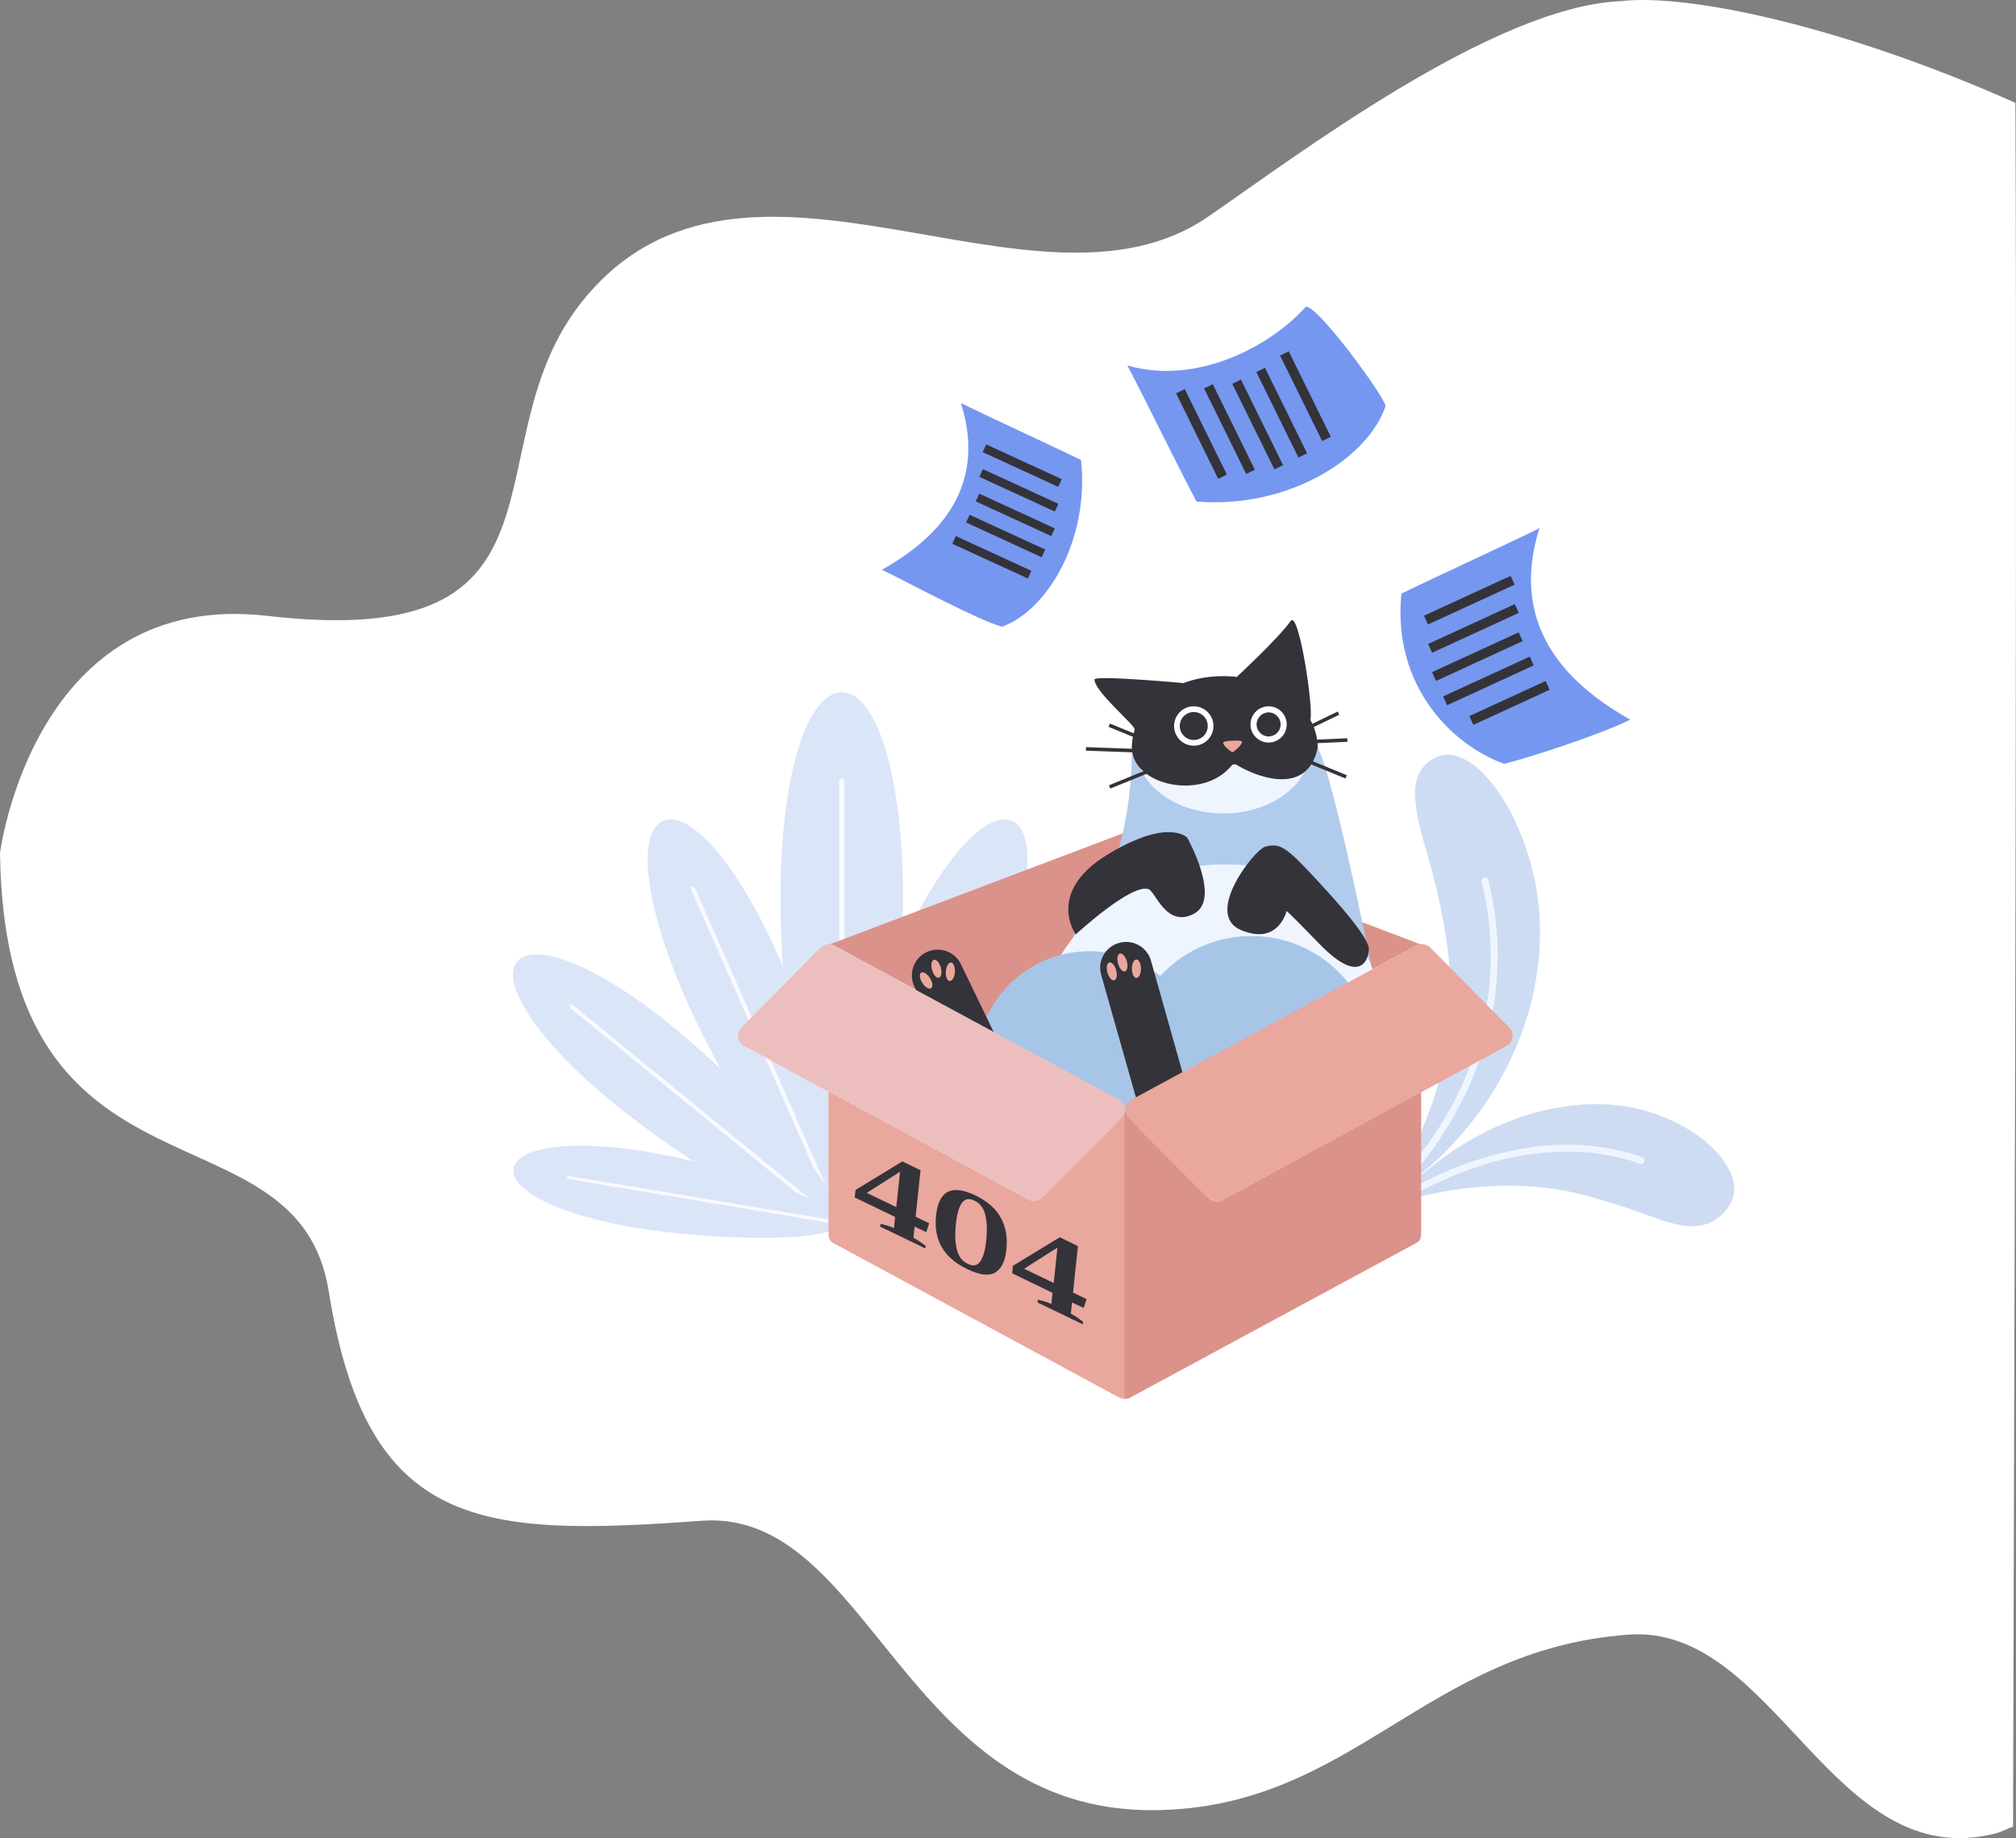 <svg id="Слой_1" xmlns="http://www.w3.org/2000/svg" viewBox="0 0 1023.4 933"><rect x="0" y="0" width="1023.4" height="933" fill="#808080" stroke="none"/><style>.st0{fill:#fff}.st1{fill:#dbe5f8}.st2{fill:#f9faff}.st3{fill:#cddcf2}.st4{fill:#eff5ff}.st5{fill:#db928a}.st8{fill:#343339}.st9{fill:#e9a79d}.st10{fill:#a7c6e7}.st12{fill:#7597f0}</style><switch><g><path id="Фигура_553" class="st0" d="M0 433s17-134.1 135.7-120.4c163.8 18.9 101.2-87.3 160.3-160.2 81.8-100.9 228.8 18.3 317.1-42.3C657.7 79.5 757.8 3.5 822.5.6c34.7-4.1 113.7 12.9 200.6 51.6 1.1 243.3-1.2 819.9-1.2 875-3.8 1.2-4.7 2.3-8.9 3.4-83 21.3-111.8-106.3-186.2-100.9-103.6 7.5-139.9 88-240.5 89.1-127.8 1.4-144.4-153.1-230.1-146.9-111.7 8.1-169.9 5.4-189.3-116.4C151.1 556.1 2.6 619.7 0 433z"/><path class="st1" d="M458.4 455.8c0 63.7-13.9 163.8-31.1 163.8-17.2 0-31.1-100.1-31.1-163.8s13.9-104.4 31.1-104.4c17.2 0 31.1 40.7 31.1 104.4z"/><path class="st2" d="M427.3 620.9c-.7 0-1.3-.6-1.3-1.3v-223c0-.7.6-1.3 1.3-1.3.7 0 1.3.6 1.3 1.3v223c0 .7-.6 1.3-1.3 1.3z"/><path class="st1" d="M395.3 485.6c21.3 48.5 44.3 129.2 31.2 135s-57.2-65.7-78.6-114.1c-21.3-48.5-24.4-84.1-11.3-89.8 13.1-5.8 37.3 20.5 58.7 68.9z"/><path class="st2" d="M426.9 621.6c-.5.2-1.2 0-1.4-.5l-74.7-169.6c-.2-.5 0-1.2.5-1.4.5-.2 1.2 0 1.4.5l74.7 169.6c.2.6 0 1.2-.5 1.4z"/><path class="st1" d="M341.9 521.4c38.9 31.9 93.2 90.4 84.6 100.9-8.6 10.5-76.8-31-115.7-62.9-38.9-31.9-56.9-60.7-48.3-71.3 8.6-10.4 40.5 1.4 79.4 33.3z"/><path class="st2" d="M427.3 623c-.4.4-1 .5-1.4.1L289.5 511.6c-.4-.4-.5-1-.1-1.4.4-.4 1-.5 1.4-.1l136.4 111.5c.4.3.4 1 .1 1.4z"/><path class="st1" d="M328.4 584.6c39.3 6.6 99.7 25.5 97.9 36.1-1.8 10.6-65 8.9-104.3 2.4-39.3-6.6-63-19.4-61.3-30s28.4-15.1 67.7-8.5z"/><path class="st2" d="M427.1 620.8c-.1.4-.5.7-.9.7l-137.7-23c-.4-.1-.7-.5-.7-.9.1-.4.5-.7.9-.7l137.7 23c.5.1.8.5.7.9z"/><path class="st1" d="M455.1 485.6c-21.3 48.5-44.3 129.2-31.2 135 13.1 5.8 57.2-65.7 78.6-114.1 21.3-48.5 24.4-84.1 11.3-89.8-13.1-5.8-37.4 20.5-58.7 68.9z"/><path class="st2" d="M423.5 621.6c.5.2 1.2 0 1.4-.5l74.7-169.6c.2-.5 0-1.2-.5-1.4-.5-.2-1.2 0-1.4.5L423 620.2c-.3.6-.1 1.2.5 1.4z"/><path class="st1" d="M508.4 521.4c-38.9 31.9-93.2 90.4-84.6 100.9 8.6 10.5 76.8-31 115.7-62.9 38.9-31.9 56.9-60.7 48.3-71.3-8.6-10.4-40.5 1.4-79.4 33.3z"/><path class="st2" d="M423.1 623c.4.4 1 .5 1.4.1l136.4-111.5c.4-.4.5-1 .1-1.4-.4-.4-1-.5-1.4-.1L423.2 621.6c-.4.3-.5 1-.1 1.4z"/><path class="st1" d="M521.9 584.6c-39.3 6.6-99.7 25.5-97.9 36.1 1.8 10.6 65 8.9 104.3 2.4 39.3-6.6 63-19.4 61.3-30s-28.4-15.1-67.7-8.5z"/><path class="st2" d="M423.2 620.8c.1.4.5.7.9.7l137.7-23c.4-.1.7-.5.7-.9-.1-.4-.5-.7-.9-.7l-137.7 23c-.5.1-.8.5-.7.9z"/><path class="st3" d="M708.9 608.9c-.5.5.2 1.6.9 1.4 3.7-1.2 10.9-3.2 20-4.9 4.6-.9 9.6-1.7 15-2.3 5.4-.6 11-1 16.7-1.2 5.7-.1 11.4 0 17 .4l4.1.4c.7.1 1.4.1 2 .2l2 .3c1.3.2 2.7.3 4 .5 1.3.2 2.6.5 3.9.7 1.3.2 2.5.5 3.7.8 1.2.3 2.4.5 3.6.8 1.2.3 2.3.6 3.5.9.6.1 1.1.3 1.7.4.6.2 1.1.3 1.6.5 1.1.3 2.2.6 3.2.9 1.1.3 2.1.7 3.1 1 1 .3 2 .6 3 .8.9.3 1.9.7 2.8.9 8.3 2.6 14.8 5.2 20.5 7.1 2.8 1.1 5.4 1.9 7.8 2.4 2.4.7 4.6 1.1 6.7 1.3 1.1.1 2.1.2 3 .2 1 0 1.9 0 2.8-.1 1.8-.2 3.5-.6 5.1-1.1 3.2-1.2 6-3.1 8.4-5.6 2.4-2.5 4.2-5.3 5-8.7.4-1.7.5-3.5.2-5.5-.1-1-.3-2-.6-3.1s-.7-2.2-1.2-3.3c-1.1-2.3-2.6-4.7-4.5-7.4-2.1-2.6-4.7-5.2-7.9-8.1-6.6-5.4-16-11.1-29-15.2-11.5-3.6-26.2-4.9-40.8-2.9-1.8.3-3.6.5-5.5.8-1.8.3-3.6.7-5.4 1.1l-2.7.6c-.9.2-1.8.5-2.7.7-1.8.5-3.5 1-5.3 1.5-7 2.3-13.6 5-19.7 8-6.1 3.1-11.8 6.4-16.9 9.8-5.1 3.4-9.6 6.8-13.5 10-7.6 6.5-12.9 12-15.6 15z"/><path class="st4" d="M710.3 611c9.1-5.8 18.8-10.7 28.9-14.8 10-4.1 20.4-7.2 30.9-9.2 10.5-2 21.2-2.8 31.8-2.3 10.6.5 21 2.5 30.9 6.1.6.2 1.5-.3 1.8-1.2.4-.9.1-1.8-.5-2.1-10.2-3.6-20.9-5.7-31.8-6.3-10.9-.6-21.9.3-32.6 2.4-10.8 2.1-21.4 5.3-31.6 9.4-10.2 4.1-20.1 9.1-29.5 15.1-.6.4-.7 1.4-.2 2.1.4.9 1.3 1.2 1.9.8z"/><path class="st3" d="M703.6 606.9c-.5.8.3 1.7 1.1 1.2 4.5-2.8 13-8.5 22.9-17.6 5-4.5 10.2-9.9 15.5-16.1 5.2-6.2 10.6-13.2 15.3-21.1 1.3-1.9 2.4-3.9 3.5-6 1.1-2 2.3-4.1 3.3-6.2 1-2.1 2.1-4.3 3.1-6.5.9-2.2 1.9-4.4 2.8-6.7 3.5-9 6.5-18.5 8.1-28 1-4.7 1.4-9.5 2-14.1.3-2.3.3-4.6.4-6.9.1-2.3.2-4.6.2-6.8l-.3-6.6c-.1-2.2-.2-4.3-.5-6.4-.3-2.1-.5-4.1-.8-6.1-.3-2-.5-4-1-5.8-.5-2.1-1-4.1-1.5-6.1-.2-1-.5-2-.7-2.9-.2-1-.5-1.9-.8-2.8-1.2-3.7-2.4-7.1-3.5-10.4-1.3-3.2-2.7-6.1-3.9-8.9-.7-1.4-1.3-2.7-1.9-4-.7-1.3-1.4-2.5-2.1-3.6-5.4-9.4-11-15.4-15.6-19.4-9.9-7.7-16.9-7.1-22.7-3.3-5.8 3.8-9.2 10.3-7.9 21.3.3 5.6 2.1 12.3 4.3 20.8.3 1 .6 2.1 1 3.2.3 1.1.6 2.3.9 3.4.6 2.4 1.4 4.8 2.1 7.4.6 2.6 1.3 5.3 2.1 8.2.2.7.4 1.4.5 2.2.2.7.3 1.5.5 2.2.3 1.5.7 3 1 4.6.4 1.4.6 2.8.8 4.3.3 1.5.6 2.9.9 4.5.4 1.5.5 3.1.8 4.6.3 1.6.5 3.2.8 4.8.3 1.6.4 3.3.6 5 .2 1.7.5 3.4.6 5.1.2 3.4.7 7 .7 10.6.7 14.4-.7 30.1-4.3 45-1.7 7.5-4 14.7-6.5 21.5-2.5 6.8-5.2 13.1-8 18.7-5.3 11.1-10.7 19.5-13.8 23.7z"/><path class="st4" d="M705.4 608.7c5.5-5.2 10.5-10.7 15.2-16.6 4.7-5.8 9.1-11.9 13-18.2 4-6.3 7.6-12.9 10.8-19.6.8-1.7 1.5-3.4 2.3-5.1l1.1-2.6 1-2.6 2-5.2 1.8-5.3c4.7-14.1 7.1-28.8 7.6-43.5s-1.2-29.3-4.7-43.4c-.2-.9-1.1-1.5-2.1-1.2-.9.3-1.5 1.2-1.3 2.1 6.9 27.6 6.3 57.4-2.8 85l-1.7 5.2-2 5.1-1 2.5-1.1 2.5c-.7 1.7-1.5 3.3-2.2 5-3.2 6.6-6.7 13-10.6 19.2-3.9 6.2-8.2 12.2-12.8 17.9-4.6 5.7-9.5 11.2-14.8 16.2-.7.7-.8 1.7-.2 2.4.6.9 1.7.9 2.5.2z"/><path class="st5" d="M568.1 423.7c1.6-.9 4.5-.9 6.1 0L719 478.5c.9.5 1.8.7 2.8.7-1 0-1.9.2-2.8.7l-144.7 78.2c-1.6.9-2.7 2.5-3 4.3 0 .3-.1.6-.1.8 0-.3 0-.6-.1-.8-.3-1.8-1.4-3.4-3-4.3l-144.7-78.2c-.8-.4-1.6-.6-2.4-.7.8-.1 1.7-.3 2.4-.7l144.7-54.8z"/><path d="M420.9 479.2h-.4-.1.5z" fill="#e0ac81"/><path d="M574.5 378.6s2.5 57.2-26.2 90.5c-32 37.2 152.9 46.1 152.9 46.1s-24-122.8-32.4-135.7c-8.3-12.9-92.2-32.1-94.3-.9z" fill="#b1cbec"/><path class="st4" d="M687.5 572.6c-40.3 0-122.1.3-155.9 0-4.7-11.4-7.4-23.9-7.4-37.1 0-53.4 43.3-96.7 96.7-96.7 17.8 0 36.5 2 48.8 13.2 48.4 43.9 30.3 100 17.8 120.6z"/><ellipse class="st4" cx="621" cy="379.4" rx="44.4" ry="33.5"/><path class="st8" d="M668.9 379.7c-5.7 26.1-33.8 13.1-41 8.6-.9-.6-2.2-.4-2.9.5-14.6 17.7-50.4 10-50.4-9.4 0-20 20-36.2 46.4-36.2s47.7 16.1 47.9 35.9v.6z"/><circle class="st0" cx="606" cy="368.5" r="10"/><circle class="st8" cx="606" cy="368.5" r="7.1"/><circle class="st0" cx="644" cy="367.7" r="9.2"/><circle class="st8" cx="644" cy="367.7" r="6.1"/><path class="st8" d="M627.8 343.6s21-19.4 27.4-28.4c4.1-5.8 11.7 44.1 10 50.2-1.8 6-37.4-21.8-37.4-21.8zM604 347s-48.4-4.5-48.4-2.1c0 6.1 20.2 22.8 20.4 25.3.2 2.5 28-23.2 28-23.2"/><path class="st9" d="M621 376.8c.5-.9 8.8-1.2 9.4-.5.7 1.5-4 5.1-4 5.1-.4.5-1.1.5-1.5 0 0 .1-4.5-3.2-3.9-4.6z"/><path transform="rotate(-25.776 660.962 370.833)" class="st8" d="M640.6 370h40.9v1.8h-40.9z"/><path transform="rotate(-2.563 668.906 376.325)" class="st8" d="M653.9 375.4H684v1.8h-30.1z"/><path transform="rotate(22.301 669.423 388.574)" class="st8" d="M654.4 387.7h30.1v1.8h-30.1z"/><path transform="rotate(22.301 576.99 373.745)" class="st8" d="M562 372.9h30.1v1.8H562z"/><path transform="matrix(.999 .036 -.036 .999 14.258 -20.535)" class="st8" d="M551.3 380.3h39.3v1.8h-39.3z"/><path transform="rotate(-22.184 581.477 391.93)" class="st8" d="M561.8 391.1h39.3v1.8h-39.3z"/><path class="st10" d="M495.5 540.5c0 11.5 3.4 22.2 9.1 31.1 31.1.9 83.3 0 96.5.7 6.1-9.1 9.6-20.1 9.6-31.9 0-31.8-25.8-57.6-57.6-57.6s-57.6 25.8-57.6 57.7z"/><path class="st10" d="M572.4 537.9c0 12.5 3.7 24.2 10 33.9 33.9.9 90.9 0 105.2.8 6.6-9.9 10.5-21.9 10.5-34.7 0-34.7-28.1-62.8-62.8-62.8-34.8 0-62.9 28.1-62.9 62.8z"/><path class="st8" d="M546.1 474.3s28.2-26 36.9-23c3.6 1.2 9 19.9 23.1 12.5s-3.4-38.6-3.4-38.6-9.4-10.4-40.7 8.7c-31.3 19.2-15.9 40.4-15.9 40.4zM653.1 462.4s-4 17.7-23.1 9.7 6.7-40.7 12.2-42.3c7.8-2.2 10.9.3 26.7 17.3 21.2 22.8 25.3 30.7 25.9 33.8.6 3-2.3 21.9-25.4-2.2-15.6-16.1-16.3-16.3-16.3-16.3zM513.1 571.9c-6.5 3.1-14.4.4-17.5-6.1l-31.4-65c-3.1-6.5-.4-14.4 6.1-17.5 6.5-3.1 14.4-.4 17.5 6.1l31.4 65c3.1 6.5.4 14.4-6.1 17.5zM594.9 573.4c-7 2-14.3-2.1-16.2-9.1L559 494.8c-2-7 2.1-14.3 9.1-16.2 7-2 14.3 2.1 16.2 9.1l19.6 69.5c2 6.9-2.1 14.2-9 16.2z"/><ellipse transform="rotate(-15.762 564.535 493.078)" class="st9" cx="564.4" cy="493" rx="2.3" ry="4.7"/><ellipse transform="rotate(-85.829 482.445 493.2) scale(1)" class="st9" cx="482.4" cy="493.2" rx="4.7" ry="2.3"/><ellipse transform="rotate(-15.762 475.456 491.79)" class="st9" cx="475.4" cy="491.7" rx="2.3" ry="4.7"/><ellipse transform="rotate(-32.438 470.053 497.63)" class="st9" cx="470.1" cy="497.7" rx="2.3" ry="4.7"/><ellipse transform="rotate(-15.762 569.892 488.541)" class="st9" cx="569.8" cy="488.5" rx="2.3" ry="4.7"/><ellipse class="st9" cx="576.9" cy="491.7" rx="2.3" ry="4.7"/><path class="st5" d="M620.5 609.1c-.9.5-1.8.7-2.8.7-1.5 0-3-.6-4.1-1.7L573 567.5c-1.1-1.1-1.7-2.6-1.7-4.2 0 1.5-.6 3-1.7 4.2L529 608.1c-1.1 1.1-2.6 1.7-4.1 1.7-1 0-1.9-.2-2.8-.7l-101.3-54.9V627.1c0 .1.1.3.1.4v.2c0 .1.1.2.1.4 0 .1 0 .1.1.2 0 .1.1.2.1.3 0 .1.1.1.1.2s.1.2.1.3c0 .1.1.2.1.2 0 .1.1.1.1.2.1.1.1.2.2.3l.1.1.3.3.1.1c.1.1.2.2.3.2.1.1.2.1.3.2.1 0 .1.1.2.1.2.1.3.2.5.3l144.7 78.2c.9.5 1.8.7 2.8.7 1 0 1.9-.2 2.8-.7l144.7-78.2c.2-.1.4-.2.5-.3.1 0 .1-.1.2-.1.1-.1.2-.1.3-.2.1-.1.2-.2.3-.2l.1-.1.3-.3.1-.1c.1-.1.1-.2.2-.3 0-.1.1-.1.1-.2.1-.1.1-.2.1-.2.1-.1.1-.2.1-.3 0-.1.1-.1.1-.2.1-.1.1-.2.1-.3 0-.1 0-.1.1-.2 0-.1.1-.2.1-.4v-.2c0-.1.1-.2.1-.4v-.3-.3-72.3l-100.9 54.9z"/><path class="st9" d="M766.2 521.6c1.3 1.3 1.9 3.2 1.6 5-.3 1.8-1.4 3.4-3 4.3l-144.3 78.2c-.9.5-1.8.7-2.8.7-1.5 0-3-.6-4.1-1.7L573 567.5c-1.1-1.1-1.7-2.6-1.7-4.2 0-.3 0-.6.1-.8.3-1.8 1.4-3.4 3-4.3L719 479.9c.9-.5 1.8-.7 2.8-.7 1.5 0 3 .6 4.2 1.7l40.2 40.7z"/><path d="M571.1 562.5c0 .3.1.6.1.8 0 1.5-.6 3-1.7 4.2l-40.6 40.6c-1.1 1.1-2.6 1.7-4.1 1.7-1 0-1.9-.2-2.8-.7l-144.3-78.2c-1.6-.9-2.7-2.5-3-4.3-.3-1.8.3-3.7 1.6-5l40.2-40.6c1.1-1.1 2.5-1.7 4-1.7h.5c.8.1 1.7.3 2.4.7l144.7 78.2c1.6.8 2.7 2.4 3 4.3z" fill="#ecbfbe"/><path class="st9" d="M569.4 567.5l-40.6 40.6c-1.1 1.1-2.6 1.7-4.1 1.7-1 0-1.9-.2-2.8-.7l-101.3-54.9V627.1c0 .1.1.3.1.4v.2c0 .1.1.2.1.4 0 .1 0 .1.1.2 0 .1.1.2.1.3 0 .1.1.1.1.2s.1.2.1.3c0 .1.1.2.1.2 0 .1.1.1.1.2.1.1.1.2.2.3l.1.1.3.3.1.1c.1.1.2.2.3.2.1.1.2.1.3.2.1 0 .1.1.2.1.2.1.3.2.5.3l144.7 78.2c.9.5 1.8.7 2.8.7V563.3c.3 1.6-.3 3.1-1.5 4.2z"/><path class="st12" d="M508.7 318.1c-10.7-2.6-46.9-22-61-28.9 23.8-13.4 54.7-38.5 40.1-84.6 11.3 5.6 47.7 22.4 61 28.9 4.3 41.8-18 76.7-40.1 84.6z"/><path transform="rotate(24.687 518.915 236.402)" class="st8" d="M497.8 234.2H540v4.3h-42.2z"/><path transform="rotate(24.687 517.128 248.879)" class="st8" d="M496.1 246.7h42.2v4.3h-42.2z"/><path transform="rotate(24.687 515.406 261.338)" class="st8" d="M494.3 259.2h42.2v4.3h-42.2z"/><path transform="rotate(24.687 510.461 272.094)" class="st8" d="M489.4 269.9h42.2v4.3h-42.2z"/><path transform="rotate(24.687 503.461 282.85)" class="st8" d="M482.4 280.7h42.2v4.3h-42.2z"/><path class="st12" d="M763.6 387.7c12.3-3 47.8-14.5 64-22.4-27.3-15.4-62.9-44.3-46.1-97.2-13 6.5-54.8 25.7-70.1 33.2-4.7 48 26.9 77.4 52.2 86.4z"/><path transform="rotate(155.313 745.89 304.642)" class="st8" d="M721.7 302.2h48.4v4.9h-48.4z"/><path transform="rotate(155.313 747.94 318.97)" class="st8" d="M723.7 316.5h48.4v4.9h-48.4z"/><path transform="rotate(155.313 749.918 333.28)" class="st8" d="M725.7 330.8h48.4v4.9h-48.4z"/><path transform="rotate(155.313 755.597 345.632)" class="st8" d="M731.4 343.2h48.4v4.9h-48.4z"/><path transform="rotate(155.313 766.28 356.769)" class="st8" d="M745 354.3h42.6v4.9H745z"/><path class="st12" d="M703.4 206c-1.7-6.4-36.1-53.1-40.7-50.1-16.6 18.6-53.9 40.1-90.4 29.6 6.8 12.8 27.1 54.1 35.1 69.1 48.2 3.7 87.6-23 96-48.6z"/><path transform="rotate(63.781 609.896 220.282)" class="st8" d="M585.7 217.8h48.4v4.9h-48.4z"/><path transform="rotate(63.781 624.164 217.849)" class="st8" d="M599.9 215.4h48.4v4.9h-48.4z"/><path transform="rotate(63.781 638.416 215.49)" class="st8" d="M614.2 213h48.4v4.9h-48.4z"/><path transform="rotate(63.781 650.613 209.483)" class="st8" d="M626.4 207h48.4v4.9h-48.4z"/><path transform="rotate(63.781 662.746 201.117)" class="st8" d="M638.5 198.7h48.4v4.9h-48.4z"/><g><path class="st8" d="M447 621.2c3 .7 5.3 1.4 6.8 2.2l.6-5.7-20.5-9.9.4-3.8 23.8-14.5 9.2 4.5-2.5 23.6 6.9 3.3-1.5 4.5-5.9-2.8-.6 5.7c2.1 1.1 4.2 2.5 6.2 4.1l-.1 1.3-23-11.1.2-1.4zm8-8.5l1.9-17.9h-.1L440 605.5l15 7.2zM475.2 616.9c1.3-12.5 7.9-15.9 19.8-10.2 6.2 3 10.6 6.8 13.1 11.5 2.5 4.6 3.4 9.9 2.8 15.9s-2.5 9.9-5.7 11.8c-3.2 1.9-7.9 1.3-14.1-1.7-12-5.7-17.3-14.8-15.9-27.3zm22.5 23.3c1.5-2.2 2.5-5.9 3-11s.3-9.4-.6-12.8c-.9-3.4-2.7-5.7-5.5-7-2.7-1.3-4.9-.9-6.4 1.3s-2.5 5.9-3 11-.3 9.4.6 12.8c.9 3.4 2.7 5.7 5.5 7 2.8 1.4 4.9.9 6.4-1.3zM526.9 659.7c3 .7 5.3 1.4 6.8 2.2l.6-5.7-20.5-9.9.4-3.8L538 628l9.2 4.5-2.5 23.6 6.9 3.3-1.5 4.5-5.9-2.8-.6 5.7c2.1 1.1 4.2 2.5 6.2 4.1l-.1 1.3-23-11.1.2-1.4zm8-8.5l1.9-17.9h-.1L519.9 644l15 7.2z"/></g></g></switch></svg>